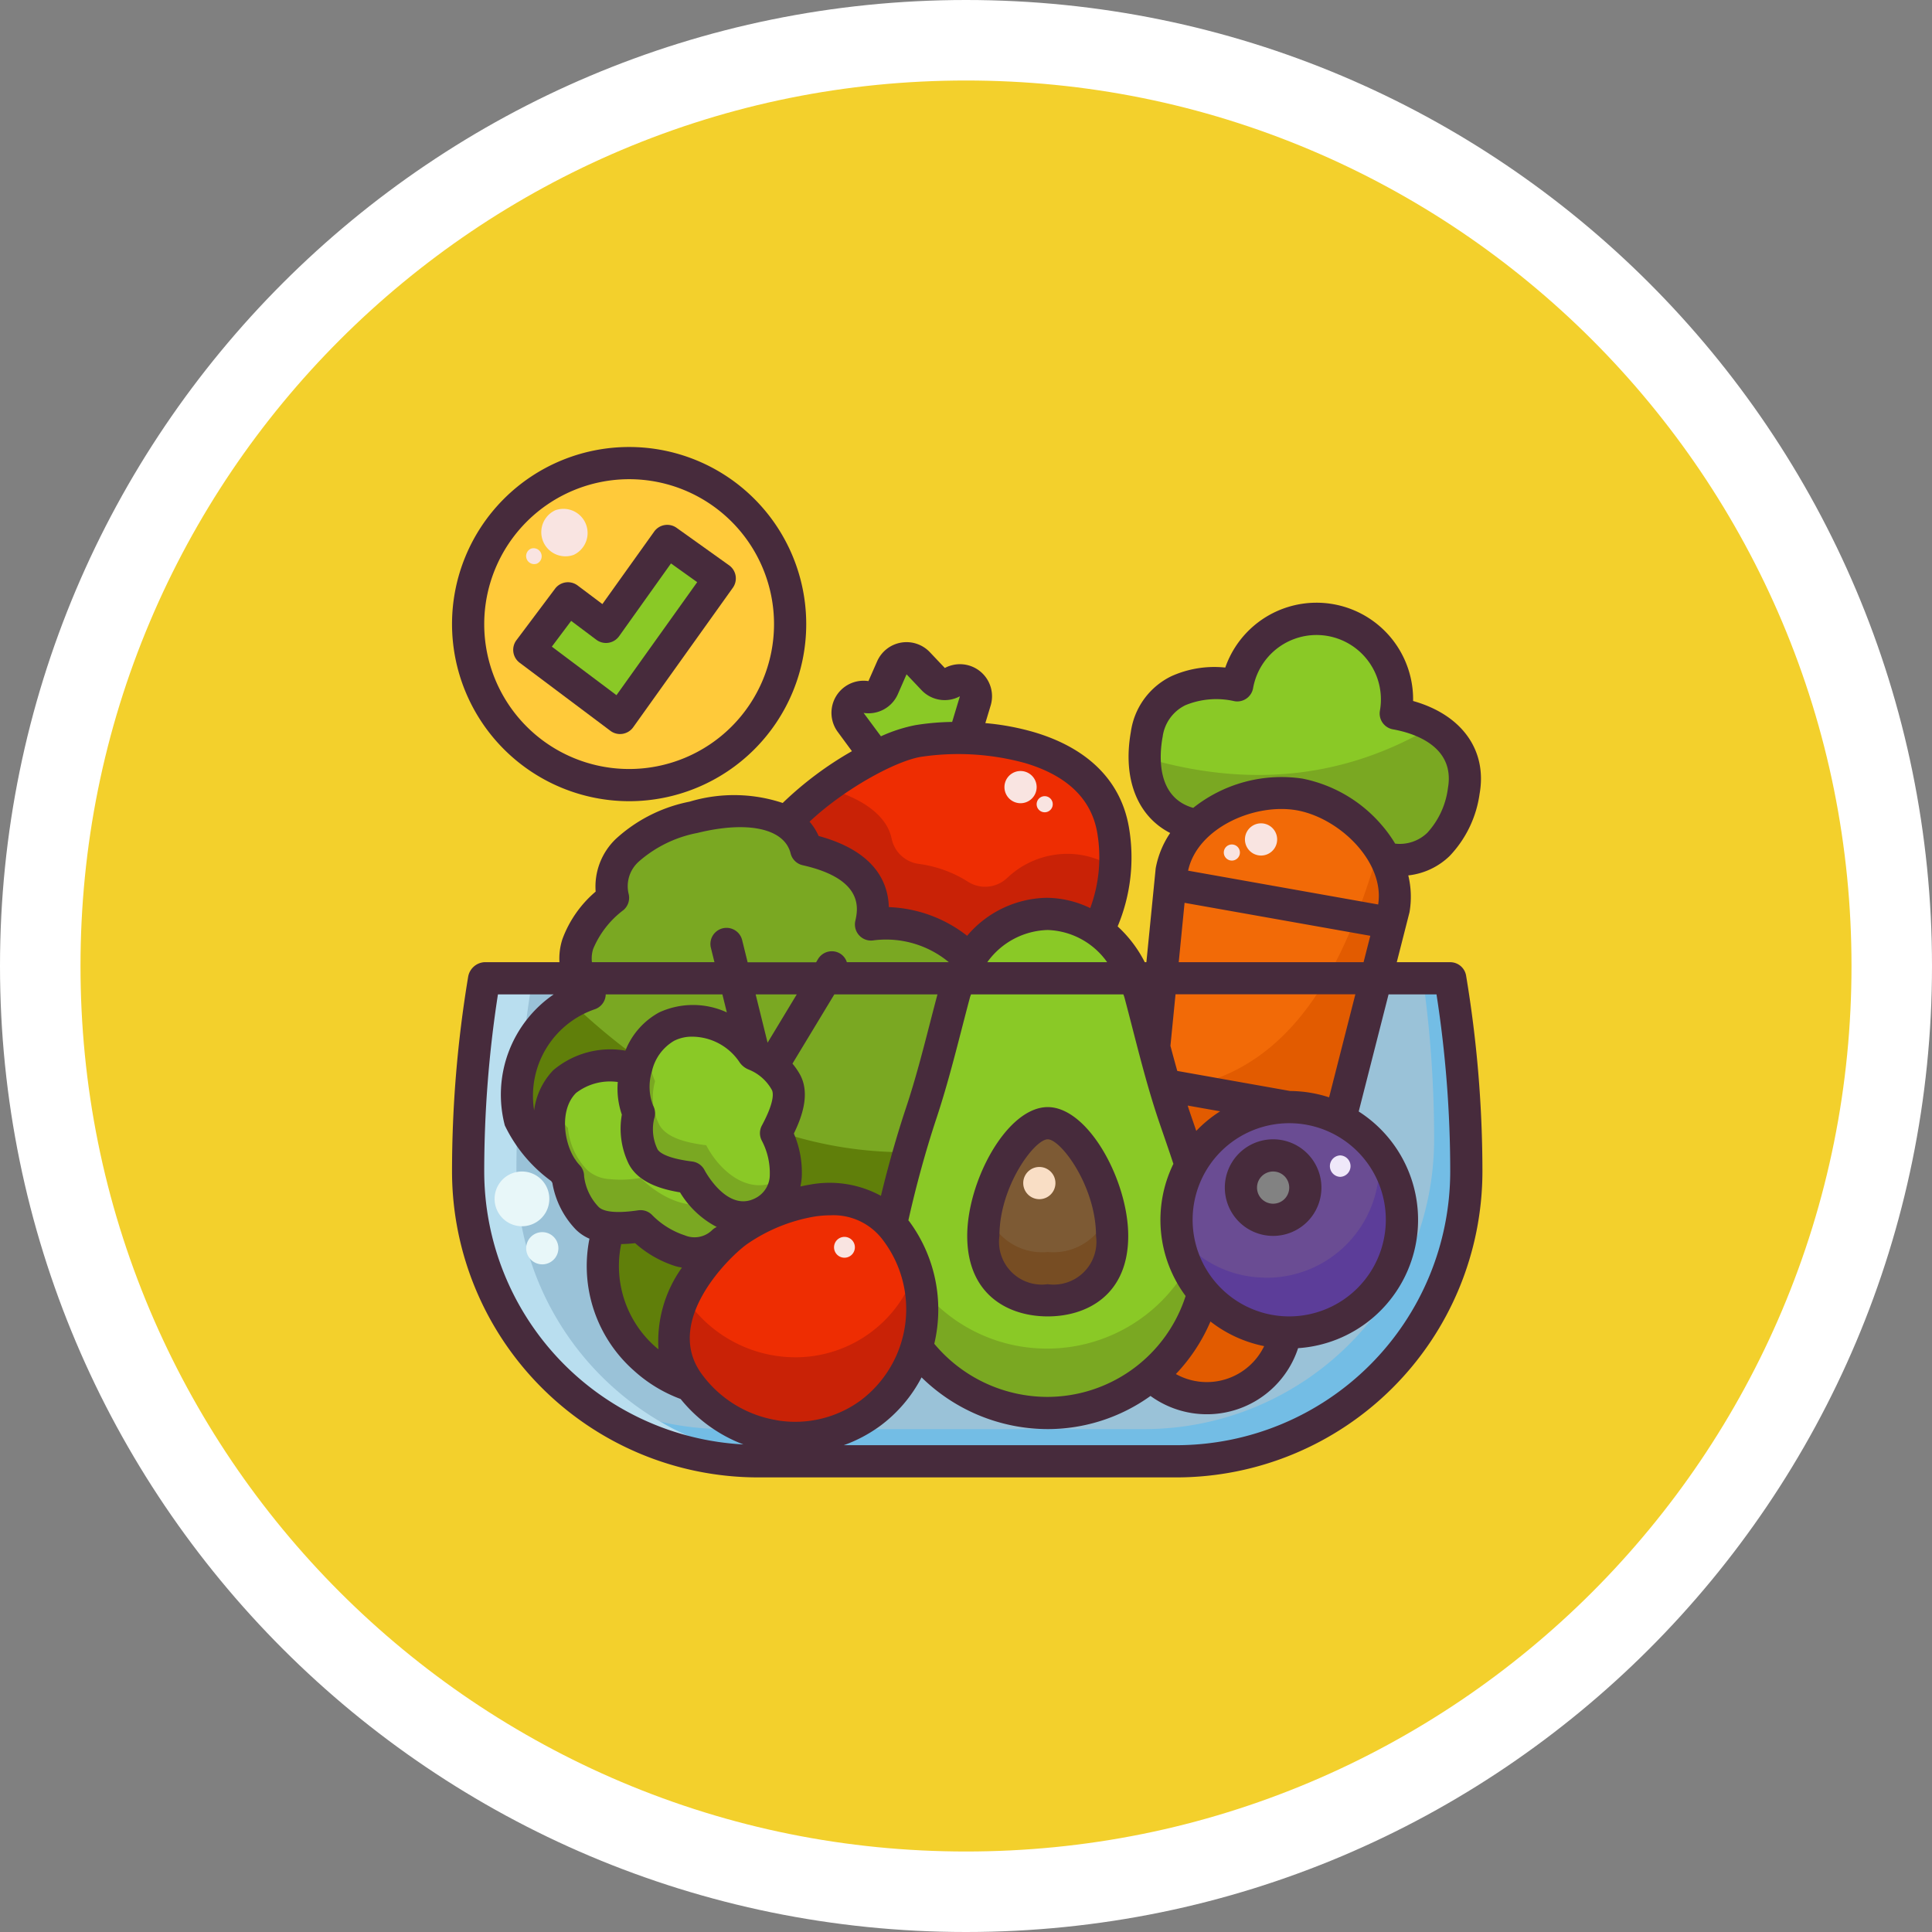 <svg xmlns="http://www.w3.org/2000/svg" width="120" height="120" viewBox="0 0 120 120">
  <rect x="0" y="0" width="120" height="120" fill="#808080" stroke="none"/>
  <g id="Grupo_1106860" data-name="Grupo 1106860" transform="translate(-955.333 -164.685)">
    <g id="Trazado_874102" data-name="Trazado 874102" transform="translate(955.333 164.685)" fill="#f3d02c">
      <path d="M 60 117.5 C 52.236 117.5 44.706 115.98 37.619 112.982 C 34.213 111.542 30.927 109.758 27.853 107.681 C 24.808 105.624 21.944 103.261 19.341 100.659 C 16.739 98.056 14.376 95.192 12.319 92.147 C 10.242 89.073 8.458 85.787 7.018 82.381 C 4.02 75.294 2.5 67.764 2.5 60 C 2.5 52.236 4.02 44.706 7.018 37.619 C 8.458 34.213 10.242 30.927 12.319 27.853 C 14.376 24.808 16.739 21.944 19.341 19.341 C 21.944 16.739 24.808 14.376 27.853 12.319 C 30.927 10.242 34.213 8.458 37.619 7.018 C 44.706 4.02 52.236 2.5 60 2.5 C 67.764 2.5 75.294 4.02 82.381 7.018 C 85.787 8.458 89.073 10.242 92.147 12.319 C 95.192 14.376 98.056 16.739 100.659 19.341 C 103.261 21.944 105.624 24.808 107.681 27.853 C 109.758 30.927 111.542 34.213 112.982 37.619 C 115.98 44.706 117.5 52.236 117.5 60 C 117.5 67.764 115.98 75.294 112.982 82.381 C 111.542 85.787 109.758 89.073 107.681 92.147 C 105.624 95.192 103.261 98.056 100.659 100.659 C 98.056 103.261 95.192 105.624 92.147 107.681 C 89.073 109.758 85.787 111.542 82.381 112.982 C 75.294 115.98 67.764 117.5 60 117.5 Z" stroke="none"/>
      <path d="M 60 5 C 52.573 5 45.371 6.453 38.593 9.32 C 35.335 10.698 32.193 12.404 29.252 14.39 C 26.339 16.358 23.599 18.619 21.109 21.109 C 18.619 23.599 16.358 26.339 14.39 29.252 C 12.404 32.193 10.698 35.335 9.32 38.593 C 6.453 45.371 5 52.573 5 60 C 5 67.427 6.453 74.63 9.32 81.407 C 10.698 84.665 12.404 87.807 14.39 90.748 C 16.358 93.661 18.619 96.401 21.109 98.891 C 23.599 101.381 26.339 103.642 29.252 105.61 C 32.193 107.596 35.335 109.302 38.593 110.68 C 45.371 113.547 52.573 115 60 115 C 67.427 115 74.63 113.547 81.407 110.68 C 84.665 109.302 87.807 107.596 90.748 105.61 C 93.661 103.642 96.401 101.381 98.891 98.891 C 101.381 96.401 103.642 93.661 105.61 90.748 C 107.596 87.807 109.302 84.665 110.68 81.407 C 113.547 74.63 115 67.427 115 60 C 115 52.573 113.547 45.371 110.68 38.593 C 109.302 35.335 107.596 32.193 105.61 29.252 C 103.642 26.339 101.381 23.599 98.891 21.109 C 96.401 18.619 93.661 16.358 90.748 14.39 C 87.807 12.404 84.665 10.698 81.407 9.32 C 74.63 6.453 67.427 5 60 5 M 60 -1.52587890625e-05 C 93.137 -1.52587890625e-05 120 26.863 120 60 C 120 93.137 93.137 120 60 120 C 26.863 120 -1.52587890625e-05 93.137 -1.52587890625e-05 60 C -1.52587890625e-05 26.863 26.863 -1.52587890625e-05 60 -1.52587890625e-05 Z" stroke="none" fill="#fff"/>
    </g>
    <g id="Grupo_1106871" data-name="Grupo 1106871" transform="translate(983.409 192.449)">
      <g id="Grupo_1106866" data-name="Grupo 1106866">
        <path id="Trazado_898788" data-name="Trazado 898788" d="M16.74,49.46c-1.57,1.36-3.81.16-5.03-1.06a7.147,7.147,0,0,1-1.96.07,7.642,7.642,0,0,0,2.23,8.17,7.727,7.727,0,0,0,2.82,1.65c-.03-.04-.06-.07-.09-.11-2.3-3.11.11-6.78,2.07-8.67Z" fill="#7aa822"/>
        <g id="Grupo_1106864" data-name="Grupo 1106864">
          <path id="Trazado_898789" data-name="Trazado 898789" d="M7.92,33h9.66l1.17,4.73c-.01,0-.03-.01-.04-.01A4.411,4.411,0,0,0,13.32,36a3.894,3.894,0,0,0-1.9,2.63h-.01A4.8,4.8,0,0,0,7,39.41c-1.42,1.42-1.14,4.06-.12,5.48-.82-.71-2.31-1.98-2.65-3.06-1.01-3.15,1.16-6.84,4.32-7.85A3.855,3.855,0,0,1,7.92,33Z" fill="#7aa822"/>
        </g>
        <g id="Grupo_1106865" data-name="Grupo 1106865">
          <path id="Trazado_898790" data-name="Trazado 898790" d="M23.18,33,19.9,38.41a3.33,3.33,0,0,0-1.15-.68L17.58,33Z" fill="#7aa822"/>
          <path id="Trazado_898791" data-name="Trazado 898791" d="M27.25,48.29c-2.12-2.37-5.54-1.64-7.86-.54l-.1-.2c1.96-1.01,1.59-3.46.83-4.93.53-.99,1.08-2.27.63-3.14a3.886,3.886,0,0,0-.85-1.06v-.01L23.18,33h8.34a5.889,5.889,0,0,0-.32.92c-.66,2.49-1.24,5-2.05,7.44a66.8,66.8,0,0,0-1.89,6.92Z" fill="#7aa822"/>
          <path id="Trazado_898792" data-name="Trazado 898792" d="M26.02,29.66a7.176,7.176,0,0,1,6.11,2.16A6.273,6.273,0,0,0,31.52,33H7.92c-.78-1.77.31-3.49,2.08-5-.53-2.14,1.25-4.07,5-5,2.49-.62,4.52-.48,5.76.31A2.719,2.719,0,0,1,22,25C24.69,25.61,26.63,26.96,26.02,29.66Z" fill="#7aa822"/>
        </g>
      </g>
      <g id="Grupo_1106867" data-name="Grupo 1106867">
        <path id="Trazado_898793" data-name="Trazado 898793" d="M16.74,49.46c-1.57,1.36-3.81.16-5.03-1.06a7.147,7.147,0,0,1-1.96.07,7.642,7.642,0,0,0,2.23,8.17,7.727,7.727,0,0,0,2.82,1.65c-.03-.04-.06-.07-.09-.11-2.3-3.11.11-6.78,2.07-8.67Z" fill="#607f0a"/>
        <path id="Trazado_898794" data-name="Trazado 898794" d="M11.12,38.67l.27.04a5.147,5.147,0,0,1,.227-.7A39.8,39.8,0,0,1,7.4,34.489,6.542,6.542,0,0,0,4.23,41.83c.34,1.08,1.83,2.35,2.65,3.06-1.02-1.42-1.3-4.06.12-5.48a4.225,4.225,0,0,1,4.12-.74Z" fill="#607f0a"/>
        <path id="Trazado_898795" data-name="Trazado 898795" d="M20.189,42.485c-.023.044-.046.091-.069.135.76,1.47,1.13,3.92-.83,4.93l.1.2c2.28-1.08,5.64-1.8,7.77.43l.18-.18c.3-1.41.67-2.807,1.07-4.2A24.671,24.671,0,0,1,20.189,42.485Z" fill="#607f0a"/>
      </g>
      <path id="Trazado_898796" data-name="Trazado 898796" d="M57.4,33H44.03l.58-5.83.39.04,13.27,2.36c-.19.74-.49,1.94-.87,3.43Z" fill="#f26a07"/>
      <path id="Trazado_898797" data-name="Trazado 898797" d="M42.42,33H31.52a6.793,6.793,0,0,1,.62-1.2A5.765,5.765,0,0,1,36.93,29H37a5.29,5.29,0,0,1,3.12,1.04,5.194,5.194,0,0,1,.46.36A6.909,6.909,0,0,1,42.42,33Z" fill="#8ac926"/>
      <path id="Trazado_898798" data-name="Trazado 898798" d="M44.03,33H57.4c-.61,2.4-1.43,5.55-2.24,8.75A6.976,6.976,0,0,0,52,41h-.04l-7.71-1.37c-.23-.77-.44-1.55-.64-2.33Z" fill="#f26a07"/>
      <path id="Trazado_898799" data-name="Trazado 898799" d="M46.68,52.53l-.01.01A10.041,10.041,0,0,1,37,60h-.07a9.983,9.983,0,0,1-4.57-1.11,10.293,10.293,0,0,1-3.5-2.94h-.01a8.2,8.2,0,0,0-1.27-7.27,3.092,3.092,0,0,0-.33-.39l.01-.01a66.8,66.8,0,0,1,1.89-6.92c.81-2.44,1.39-4.95,2.05-7.44a5.889,5.889,0,0,1,.32-.92h10.9a7.1,7.1,0,0,1,.31.92c.3,1.13.59,2.26.88,3.38.2.78.41,1.56.64,2.33.17.58.35,1.16.54,1.73.25.76.79,2.27,1.09,3.24A6.966,6.966,0,0,0,45,48a6.842,6.842,0,0,0,1.68,4.53ZM41,49c0-3.31-2.34-7-4-7s-4,3.69-4,7,2.34,4,4,4S41,52.31,41,49Z" fill="#8ac926"/>
      <path id="Trazado_898800" data-name="Trazado 898800" d="M6.88,44.89c-1.02-1.42-1.3-4.06.12-5.48a4.8,4.8,0,0,1,4.41-.78,4.157,4.157,0,0,0,.2,2.76,3.8,3.8,0,0,0,.25,2.68c.45.87,1.81,1.16,2.93,1.3.76,1.48,2.54,3.19,4.5,2.18l.1.2a9.942,9.942,0,0,0-1.71.99,9.121,9.121,0,0,0-.9.77l-.04-.05c-1.57,1.36-3.81.16-5.03-1.06a7.206,7.206,0,0,1-1.97.07,2.217,2.217,0,0,1-1.35-.57A4.3,4.3,0,0,1,7.2,45.29a2.082,2.082,0,0,1-.32-.4Z" fill="#8ac926"/>
      <path id="Trazado_898801" data-name="Trazado 898801" d="M41.06,23.79A10.051,10.051,0,0,1,40.15,30l-.03.04A5.29,5.29,0,0,0,37,29h-.07a5.766,5.766,0,0,0-4.8,2.82,7.176,7.176,0,0,0-6.11-2.16c.61-2.7-1.33-4.05-4.02-4.66a2.719,2.719,0,0,0-1.24-1.69c2.17-2.39,6.1-4.69,8.19-5.05,3.28-.56,11.13-.19,12.11,5.53Z" fill="#ee2d02"/>
      <path id="Trazado_898802" data-name="Trazado 898802" d="M41.18,26.19A10.183,10.183,0,0,1,40.15,30l-.03.04A5.29,5.29,0,0,0,37,29h-.07a5.766,5.766,0,0,0-4.8,2.82,7.176,7.176,0,0,0-6.11-2.16c.61-2.7-1.33-4.05-4.02-4.66a2.719,2.719,0,0,0-1.24-1.69,16.83,16.83,0,0,1,2.4-2.13c1.99.5,3.8,1.54,4.14,3.12a1.987,1.987,0,0,0,1.66,1.59,7.545,7.545,0,0,1,3.13,1.14,1.988,1.988,0,0,0,2.42-.29,5.434,5.434,0,0,1,3.66-1.47h.07a5.2,5.2,0,0,1,2.94.92Z" fill="#c92206"/>
      <path id="Trazado_898803" data-name="Trazado 898803" d="M42.42,33h1.61l-.42,4.3c-.29-1.12-.58-2.25-.88-3.38A7.1,7.1,0,0,0,42.42,33Z" fill="#9ac2d8"/>
      <path id="Trazado_898804" data-name="Trazado 898804" d="M62.01,33.08,62,33H57.4c-.62,2.42-1.43,5.59-2.24,8.76A7,7,0,0,1,52,55a1.477,1.477,0,0,1-.21-.01,5.008,5.008,0,0,1-4.92,4.09A5.119,5.119,0,0,1,46,59a4.95,4.95,0,0,1-2.22-1l-.33-.38A9.891,9.891,0,0,1,37,60h-.07a9.826,9.826,0,0,1-4.52-1.09A9.93,9.93,0,0,1,28.95,56l-.11-.03A7.746,7.746,0,0,1,26,60a7.832,7.832,0,0,1-4.68,1.54,8.209,8.209,0,0,1-6.52-3.25,7.727,7.727,0,0,1-2.82-1.65,7.642,7.642,0,0,1-2.23-8.17,2.245,2.245,0,0,1-1.36-.57A4.3,4.3,0,0,1,7.2,45.29a2.082,2.082,0,0,1-.32-.4c-.82-.71-2.31-1.98-2.65-3.06-1.01-3.15,1.16-6.84,4.32-7.85A3.855,3.855,0,0,1,7.92,33H2l-.01.08A72.175,72.175,0,0,0,1,45,18,18,0,0,0,19,63H45A18,18,0,0,0,63,45,72.175,72.175,0,0,0,62.01,33.08Z" fill="#9ac2d8"/>
      <path id="Trazado_898805" data-name="Trazado 898805" d="M63,45A18,18,0,0,1,45,63H19A17.891,17.891,0,0,1,5.32,56.68,17.863,17.863,0,0,0,17,61H43A18,18,0,0,0,61,43a71.214,71.214,0,0,0-.7-10H62l.01.08A72.175,72.175,0,0,1,63,45Z" fill="#73bde5"/>
      <path id="Trazado_898806" data-name="Trazado 898806" d="M22,63H19A18.03,18.03,0,0,1,1,45a72.175,72.175,0,0,1,.99-11.92L2,33H5l-.01.08A72.175,72.175,0,0,0,4,45,18.03,18.03,0,0,0,22,63Z" fill="#b9deef"/>
      <path id="Trazado_898807" data-name="Trazado 898807" d="M11,1A10,10,0,1,1,1,11,10,10,0,0,1,11,1Zm-.56,15.83,6.19-8.67L13.37,5.84,9.56,11.17,7.2,9.4,4.8,12.6Z" fill="#ffca3a"/>
      <path id="Trazado_898808" data-name="Trazado 898808" d="M16.63,8.16l-6.19,8.67L4.8,12.6,7.2,9.4l2.36,1.77,3.81-5.33Z" fill="#8ac926"/>
      <path id="Trazado_898809" data-name="Trazado 898809" d="M19.39,47.75a9.942,9.942,0,0,0-1.71.99,9.121,9.121,0,0,0-.9.77l-.04-.05c-1.57,1.36-3.81.16-5.03-1.06a7.147,7.147,0,0,1-1.96.07,2.245,2.245,0,0,1-1.36-.57A4.3,4.3,0,0,1,7.2,45.29a2.082,2.082,0,0,1-.32-.4,4.983,4.983,0,0,1-.62-4.28,4.48,4.48,0,0,0,.62,1.28,2.082,2.082,0,0,0,.32.4A4.3,4.3,0,0,0,8.39,44.9a2.245,2.245,0,0,0,1.36.57,7.147,7.147,0,0,0,1.96-.07c1.03,1.03,2.79,2.05,4.26,1.52a2.813,2.813,0,0,0,3.32.63Z" fill="#7aa822"/>
      <path id="Trazado_898810" data-name="Trazado 898810" d="M20.75,39.48c.45.87-.1,2.15-.63,3.14.76,1.47,1.13,3.92-.83,4.93s-3.74-.7-4.5-2.18c-1.12-.14-2.48-.43-2.93-1.3a3.8,3.8,0,0,1-.25-2.68,4.166,4.166,0,0,1-.22-2.68A3.979,3.979,0,0,1,13.32,36a4.429,4.429,0,0,1,4.96,1.12,2.661,2.661,0,0,1,.43.6,3.153,3.153,0,0,1,1.18.68,3.819,3.819,0,0,1,.86,1.08Z" fill="#8ac926"/>
      <path id="Trazado_898811" data-name="Trazado 898811" d="M20.72,45.27a2.593,2.593,0,0,1-1.43,2.28c-1.96,1.01-3.74-.7-4.5-2.18-1.12-.14-2.48-.43-2.93-1.3a3.8,3.8,0,0,1-.25-2.68,4.166,4.166,0,0,1-.22-2.68,4.436,4.436,0,0,1,1-1.98,4.112,4.112,0,0,0,.22,2.66,3.8,3.8,0,0,0,.25,2.68c.45.87,1.81,1.16,2.93,1.3.76,1.48,2.54,3.19,4.5,2.18A2.122,2.122,0,0,0,20.72,45.27Z" fill="#7aa822"/>
      <path id="Trazado_898812" data-name="Trazado 898812" d="M31.08,14.61a.99.99,0,0,1,1.42,1.16l-.6,1.98v.33a15.939,15.939,0,0,0-2.95.18,11.266,11.266,0,0,0-2.86,1.03l-.1-.52L24.77,17.1a.989.989,0,0,1,.78-1.58.97.97,0,0,1,.17.01,1,1,0,0,0,1.06-.58l.55-1.24a.994.994,0,0,1,1.63-.28l.93.98a.98.98,0,0,0,.72.32,1,1,0,0,0,.47-.12Z" fill="#8ac926"/>
      <path id="Trazado_898813" data-name="Trazado 898813" d="M58.62,16.55c2.72.48,4.7,2.1,4.22,4.81s-2.09,4.71-4.81,4.23l-.05.03a7.723,7.723,0,0,0-5.34-4.03,6.228,6.228,0,0,0-1.15-.1,7.869,7.869,0,0,0-5.24,2.04l-.04-.04c-2.72-.48-3.54-2.9-3.06-5.62s2.9-3.55,5.62-3.07a5,5,0,1,1,9.85,1.75Z" fill="#8ac926"/>
      <path id="Trazado_898814" data-name="Trazado 898814" d="M43.037,19.3c.009,2.094.946,3.8,3.173,4.188l.04.04a7.869,7.869,0,0,1,5.24-2.04,6.228,6.228,0,0,1,1.15.1,7.723,7.723,0,0,1,5.34,4.03l.05-.03c2.72.48,4.33-1.51,4.81-4.23a3.632,3.632,0,0,0-1.918-4.014c-5.08,3.013-10.978,3.988-17.885,1.956Z" fill="#7aa822"/>
      <path id="Trazado_898815" data-name="Trazado 898815" d="M57.98,25.62a5,5,0,0,1,.51,3.1s-.08.3-.22.85L45,27.21l-.39-.04.09-.9a5.021,5.021,0,0,1,1.55-2.74,7.869,7.869,0,0,1,5.24-2.04,6.228,6.228,0,0,1,1.15.1,7.723,7.723,0,0,1,5.34,4.03Z" fill="#f26a07"/>
      <path id="Trazado_898816" data-name="Trazado 898816" d="M55.16,41.76A7,7,0,0,1,52,55a1.477,1.477,0,0,1-.21-.01A7.018,7.018,0,0,1,45,48a7,7,0,0,1,6.96-7H52a6.856,6.856,0,0,1,3.16.76ZM53,46a2,2,0,1,0-2,2A2.006,2.006,0,0,0,53,46Z" fill="#6a4c93"/>
      <path id="Trazado_898817" data-name="Trazado 898817" d="M59,48a7,7,0,0,1-7,7,1.477,1.477,0,0,1-.21-.01,6.875,6.875,0,0,1-5.12-2.47,6.787,6.787,0,0,1-1.61-3.66,2.56,2.56,0,0,0,.2.26,6.875,6.875,0,0,0,5.12,2.47,1.477,1.477,0,0,0,.21.01,7,7,0,0,0,7-7,6.543,6.543,0,0,0-.06-.89A6.955,6.955,0,0,1,59,48Z" fill="#5c3d99"/>
      <path id="Trazado_898818" data-name="Trazado 898818" d="M57.576,24.918c-.42,1.462-.888,2.9-1.43,4.275l2.123.378c.14-.55.22-.85.22-.85a5,5,0,0,0-.51-3.1,6.4,6.4,0,0,0-.4-.7Z" fill="#e25b00"/>
      <path id="Trazado_898819" data-name="Trazado 898819" d="M45.272,39.812,51.96,41H52a6.856,6.856,0,0,1,3.16.76c.81-3.17,1.62-6.34,2.24-8.76.38-1.49.68-2.69.87-3.43l-2.123-.378C54.044,34.532,50.855,38.887,45.272,39.812Z" fill="#e25b00"/>
      <circle id="Elipse_11747" data-name="Elipse 11747" cx="2" cy="2" r="2" transform="translate(49 44)" fill="#828282"/>
      <path id="Trazado_898820" data-name="Trazado 898820" d="M44.25,39.63,51.96,41a6.976,6.976,0,0,0-6.08,3.6c-.13-.41-.3-.91-.47-1.42-.23-.69-.47-1.38-.62-1.82-.19-.57-.37-1.15-.54-1.73Z" fill="#e25b00"/>
      <path id="Trazado_898821" data-name="Trazado 898821" d="M46.67,52.52a6.875,6.875,0,0,0,5.12,2.47,5.008,5.008,0,0,1-4.92,4.09A5.119,5.119,0,0,1,46,59a4.95,4.95,0,0,1-2.22-1l-.33-.38a9.935,9.935,0,0,0,3.22-5.1Z" fill="#e25b00"/>
      <path id="Trazado_898822" data-name="Trazado 898822" d="M46.67,52.52A10.046,10.046,0,0,1,37,60h-.07a9.826,9.826,0,0,1-4.52-1.09A9.93,9.93,0,0,1,28.95,56l-.11-.03a8.093,8.093,0,0,0,.23-3.82A9.979,9.979,0,0,0,36.93,56H37a10.039,10.039,0,0,0,8.66-5.03,7.248,7.248,0,0,0,1.01,1.55Z" fill="#7aa822"/>
      <path id="Trazado_898823" data-name="Trazado 898823" d="M37,42c1.66,0,4,3.69,4,7s-2.34,4-4,4-4-.69-4-4S35.34,42,37,42Z" fill="#7d5a34"/>
      <path id="Trazado_898824" data-name="Trazado 898824" d="M41,49c0,3.31-2.34,4-4,4s-4-.69-4-4a8.007,8.007,0,0,1,.17-1.61A3.619,3.619,0,0,0,37,50a3.619,3.619,0,0,0,3.83-2.61A8.007,8.007,0,0,1,41,49Z" fill="#774d23"/>
      <path id="Trazado_898825" data-name="Trazado 898825" d="M14.8,58.29c-.03-.04-.06-.07-.09-.11-2.3-3.11.11-6.78,2.07-8.67a9.121,9.121,0,0,1,.9-.77,9.942,9.942,0,0,1,1.71-.99c2.28-1.08,5.64-1.8,7.77.43a4.113,4.113,0,0,1,.42.5,8.171,8.171,0,0,1,1.26,7.29A7.746,7.746,0,0,1,26,60a7.832,7.832,0,0,1-4.68,1.54,8.209,8.209,0,0,1-6.52-3.25Z" fill="#ee2d02"/>
      <path id="Trazado_898826" data-name="Trazado 898826" d="M28.84,55.97A7.746,7.746,0,0,1,26,60a7.832,7.832,0,0,1-4.68,1.54,8.209,8.209,0,0,1-6.52-3.25c-.03-.04-.06-.07-.09-.11a5.1,5.1,0,0,1-.29-5.44,3.7,3.7,0,0,0,.29.44c.03.04.06.07.09.11a8.209,8.209,0,0,0,6.52,3.25,7.848,7.848,0,0,0,7.49-5.47A8.115,8.115,0,0,1,28.84,55.97Z" fill="#c92206"/>
      <path id="Trazado_898827" data-name="Trazado 898827" d="M36.479,44.719a1,1,0,0,0,0,2A1,1,0,0,0,36.479,44.719Z" fill="#f9dec5"/>
      <path id="Trazado_898828" data-name="Trazado 898828" d="M4.344,45a1.7,1.7,0,0,0,0,3.4A1.7,1.7,0,0,0,4.344,45Z" fill="#e8f7f9"/>
      <path id="Trazado_898829" data-name="Trazado 898829" d="M5.606,48.767a1,1,0,0,0,0,2A1,1,0,0,0,5.606,48.767Z" fill="#e8f7f9"/>
      <g id="Grupo_1106869" data-name="Grupo 1106869">
        <path id="Trazado_898830" data-name="Trazado 898830" d="M36.812,21.688a.5.5,0,0,0,0,1A.5.5,0,0,0,36.812,21.688Z" fill="#f9e4e1"/>
        <path id="Trazado_898831" data-name="Trazado 898831" d="M48.437,24.688a.5.5,0,0,0,0,1A.5.5,0,0,0,48.437,24.688Z" fill="#f9e4e1"/>
        <g id="Grupo_1106868" data-name="Grupo 1106868">
          <path id="Trazado_898832" data-name="Trazado 898832" d="M6.408,3.932A1.5,1.5,0,0,0,7.557,6.7,1.5,1.5,0,0,0,6.408,3.932Z" fill="#f9e4e1"/>
          <path id="Trazado_898833" data-name="Trazado 898833" d="M4.894,6.319a.5.5,0,0,0,.383.923A.5.5,0,0,0,4.894,6.319Z" fill="#f9e4e1"/>
        </g>
        <path id="Trazado_898834" data-name="Trazado 898834" d="M24.375,49.061a.647.647,0,0,0,0,1.294A.647.647,0,0,0,24.375,49.061Z" fill="#f9e4e1"/>
      </g>
      <path id="Trazado_898835" data-name="Trazado 898835" d="M55.167,44a.667.667,0,0,0,0,1.333A.667.667,0,0,0,55.167,44Z" fill="#efe8f9"/>
      <path id="Trazado_898836" data-name="Trazado 898836" d="M50.25,23.375a1,1,0,0,0,0,2A1,1,0,0,0,50.25,23.375Z" fill="#f9e4e1"/>
      <path id="Trazado_898837" data-name="Trazado 898837" d="M35.312,20.125a1,1,0,0,0,0,2A1,1,0,0,0,35.312,20.125Z" fill="#f9e4e1"/>
      <g id="Grupo_1106870" data-name="Grupo 1106870">
        <path id="Trazado_898838" data-name="Trazado 898838" d="M11,22A11,11,0,1,0,0,11,11.013,11.013,0,0,0,11,22ZM11,2a9,9,0,1,1-9,9A9.01,9.01,0,0,1,11,2Z" fill="#472b3c"/>
        <path id="Trazado_898839" data-name="Trazado 898839" d="M10.438,17.828a.986.986,0,0,0,.153-.012,1,1,0,0,0,.661-.407l6.19-8.666a1,1,0,0,0-.232-1.394L13.954,5.024a1,1,0,0,0-1.4.232l-3.215,4.5L7.8,8.6a1,1,0,0,0-1.4.2L4,12a1,1,0,0,0,.2,1.4l5.638,4.229a1,1,0,0,0,.6.2ZM7.4,10.8l1.563,1.172a1,1,0,0,0,1.414-.219L13.6,7.232l1.628,1.163-5.014,7.02L6.2,12.4Z" fill="#472b3c"/>
        <path id="Trazado_898840" data-name="Trazado 898840" d="M37,54c2.417,0,5-1.313,5-5,0-3.419-2.472-8-5-8s-5,4.581-5,8C32,52.687,34.583,54,37,54Zm0-11c.817,0,3,2.918,3,6a2.659,2.659,0,0,1-3,3,2.659,2.659,0,0,1-3-3C34,45.918,36.183,43,37,43Z" fill="#472b3c"/>
        <path id="Trazado_898841" data-name="Trazado 898841" d="M62.986,32.836A1,1,0,0,0,62,32H58.68l.792-3.108a5.658,5.658,0,0,0-.077-2.283A4.368,4.368,0,0,0,61.967,25.4a6.99,6.99,0,0,0,1.857-3.856c.485-2.729-1.119-4.92-4.13-5.768A6,6,0,0,0,48.028,13.7a6.486,6.486,0,0,0-3.343.534,4.543,4.543,0,0,0-2.521,3.459c-.524,2.951.429,5.254,2.442,6.282a5.755,5.755,0,0,0-.9,2.195L43.128,32h-.1a7.8,7.8,0,0,0-1.685-2.223,11.08,11.08,0,0,0,.7-6.16c-.494-2.869-2.532-4.912-5.9-5.907a15.709,15.709,0,0,0-3.018-.56l.33-1.09a1.992,1.992,0,0,0-2.846-2.334l-.931-.983a1.995,1.995,0,0,0-3.271.564l-.543,1.233a1.994,1.994,0,0,0-1.908,3.153l.883,1.2a21.573,21.573,0,0,0-4.3,3.217,9.584,9.584,0,0,0-5.783-.082,9.483,9.483,0,0,0-4.581,2.314,4.1,4.1,0,0,0-1.254,3.273,7.094,7.094,0,0,0-2.063,2.947A3.923,3.923,0,0,0,6.672,32H2a1.091,1.091,0,0,0-1,.918A73.665,73.665,0,0,0,0,45,19.021,19.021,0,0,0,19,64H45A19.021,19.021,0,0,0,64,45,73.882,73.882,0,0,0,62.986,32.836Zm-5.462-4.421-11.805-2.1c.572-2.65,4.117-4.212,6.751-3.75C55.127,23.042,57.945,25.777,57.524,28.415ZM44.133,18.043a2.554,2.554,0,0,1,1.424-2.008,5.049,5.049,0,0,1,3.039-.247,1,1,0,0,0,1.16-.81,4,4,0,0,1,7.877,1.4,1,1,0,0,0,.809,1.159c1.185.211,3.888.988,3.415,3.654a5.041,5.041,0,0,1-1.278,2.768,2.459,2.459,0,0,1-2,.676,8.165,8.165,0,0,0-.823-1.139,8.707,8.707,0,0,0-4.938-2.9,8.806,8.806,0,0,0-6.781,1.819c-2.293-.65-2.107-3.247-1.907-4.375ZM45.5,28.312,57.036,30.36,56.618,32H45.137ZM20.188,60.45a7.209,7.209,0,0,1-4.67-2.859c-2.384-3.228,1.57-7.169,2.759-8.047A10.446,10.446,0,0,1,22.509,47.8a6.7,6.7,0,0,1,1-.08,3.831,3.831,0,0,1,3.268,1.555A7.093,7.093,0,0,1,25.406,59.2a6.882,6.882,0,0,1-5.218,1.254ZM8.853,34.928a1,1,0,0,0,.656-.679A.968.968,0,0,0,9.546,34h7.247l.276,1.117a5.026,5.026,0,0,0-4.2,0,4.652,4.652,0,0,0-2.1,2.376A5.5,5.5,0,0,0,6.29,38.707a4.4,4.4,0,0,0-1.19,2.5,5.686,5.686,0,0,1,3.753-6.279ZM30.151,34q-.226.852-.446,1.706c-.455,1.768-.926,3.6-1.508,5.341-.569,1.706-1.113,3.627-1.556,5.465a6.661,6.661,0,0,0-4.435-.692c-.191.029-.379.07-.567.11a4.261,4.261,0,0,0,.085-.611,6.144,6.144,0,0,0-.492-2.677c.528-1.078,1-2.471.405-3.62a4.326,4.326,0,0,0-.492-.722l2.6-4.3ZM12.5,40.932a3.216,3.216,0,0,1-.085-2.147,2.936,2.936,0,0,1,1.374-1.9,2.43,2.43,0,0,1,1.126-.259,3.56,3.56,0,0,1,2.916,1.547,1.242,1.242,0,0,0,.609.5.093.093,0,0,1,.01.005,2.85,2.85,0,0,1,1.417,1.259c.083.161.188.7-.622,2.207a1,1,0,0,0-.008.932,4.289,4.289,0,0,1,.5,2.116,1.625,1.625,0,0,1-.9,1.467c-1.755.908-3.141-1.721-3.154-1.747a1,1,0,0,0-.764-.533c-1.7-.213-2.078-.61-2.16-.771a2.847,2.847,0,0,1-.206-1.884,1,1,0,0,0-.053-.8ZM19.6,37l-.741-3h2.553ZM7.63,44.223c-.7-1.071-.951-3.079.072-4.1a3.463,3.463,0,0,1,2.594-.682,4.947,4.947,0,0,0,.252,2.027,5,5,0,0,0,.428,3.062c.594,1.149,2,1.571,3.186,1.765a5.778,5.778,0,0,0,2.281,2.151.968.968,0,0,0-.272.18,1.565,1.565,0,0,1-1.714.339,5.043,5.043,0,0,1-2.037-1.271,1,1,0,0,0-.855-.283c-1.623.24-2.233.018-2.462-.213a3.32,3.32,0,0,1-.9-1.906,1,1,0,0,0-.292-.706,2.3,2.3,0,0,1-.258-.332l.005-.005Zm2.88,5.285c.3-.006.588-.026.864-.057A6.869,6.869,0,0,0,13.9,50.886c.128.037.254.057.38.083a7.873,7.873,0,0,0-1.457,5.075c-.057-.049-.119-.091-.175-.142a6.687,6.687,0,0,1-2.141-6.394Zm17.877-1.424c-.013-.018-.029-.032-.042-.05.463-2.085,1.088-4.37,1.75-6.355.6-1.812,1.084-3.674,1.548-5.474.174-.675.348-1.35.528-2.022.017-.064.045-.121.063-.184H41.7c.019.063.046.12.063.184.18.672.354,1.347.527,2.021.464,1.8.944,3.663,1.548,5.476.088.263.209.616.344,1.006.205.594.437,1.269.623,1.84a7.923,7.923,0,0,0,.76,8.207A9.034,9.034,0,0,1,36.934,59a9.161,9.161,0,0,1-6.98-3.3,9.218,9.218,0,0,0-1.567-7.62Zm17.839-5.606c-.052-.15-.1-.3-.152-.443-.132-.383-.251-.729-.337-.987-.016-.047-.028-.1-.043-.144l2.014.358A7.95,7.95,0,0,0,46.226,42.478Zm.882,11.838a7.973,7.973,0,0,0,3.335,1.53A3.952,3.952,0,0,1,44.96,57.58a11.014,11.014,0,0,0,2.148-3.264ZM52,54a6,6,0,1,1,6-6A6.006,6.006,0,0,1,52,54Zm.058-14-7.011-1.246c-.147-.522-.288-1.038-.425-1.56l.316-3.2h11.17l-1.631,6.4A7.965,7.965,0,0,0,52.058,40ZM33.246,32A4.766,4.766,0,0,1,37,30a4.71,4.71,0,0,1,3.691,2Zm6.829-8.043a9.066,9.066,0,0,1-.435,4.683A6.309,6.309,0,0,0,36.934,28a6.62,6.62,0,0,0-4.94,2.36,8.367,8.367,0,0,0-4.863-1.781c-.044-1.572-.9-3.477-4.36-4.418a3.582,3.582,0,0,0-.563-.889c2.127-2,5.276-3.746,6.909-4.026a15.686,15.686,0,0,1,6.465.382c2.62.775,4.132,2.231,4.493,4.329Zm-14.511-7.44a1.99,1.99,0,0,0,2.126-1.163l.541-1.235.93.982a1.983,1.983,0,0,0,2.385.381l-.482,1.594a15.635,15.635,0,0,0-2.286.2,9.574,9.574,0,0,0-2.137.693ZM8.766,31.178a5.839,5.839,0,0,1,1.883-2.417,1,1,0,0,0,.322-1,2.042,2.042,0,0,1,.638-2.018,7.691,7.691,0,0,1,3.631-1.771c3.137-.773,5.408-.275,5.79,1.27a1,1,0,0,0,.751.735c3.851.867,3.426,2.754,3.267,3.464a1,1,0,0,0,1.149,1.2A6.111,6.111,0,0,1,30.858,32H24.524a.983.983,0,0,0-.417-.536,1,1,0,0,0-1.373.34l-.119.2H18.36l-.344-1.394a1,1,0,0,0-1.941.481L16.3,32H8.69a1.958,1.958,0,0,1,.076-.822ZM2,45a71.9,71.9,0,0,1,.852-11H6.314a7.552,7.552,0,0,0-3.035,8.138,9.2,9.2,0,0,0,2.88,3.455c.026.034.045.076.072.109a5.494,5.494,0,0,0,1.456,2.9,2.708,2.708,0,0,0,.849.571,8.659,8.659,0,0,0,2.774,8.205A8.924,8.924,0,0,0,14.2,59.131a9.185,9.185,0,0,0,3.9,2.822A17,17,0,0,1,2,45ZM45,62H24.33A8.894,8.894,0,0,0,26.594,60.8a8.8,8.8,0,0,0,2.569-3.013A11.225,11.225,0,0,0,37,61a10.958,10.958,0,0,0,6.384-2.059,5.961,5.961,0,0,0,9.167-2.968,7.987,7.987,0,0,0,3.765-14.7L58.17,34h2.978A71.627,71.627,0,0,1,62,45,17.019,17.019,0,0,1,45,62Z" fill="#472b3c"/>
        <path id="Trazado_898842" data-name="Trazado 898842" d="M51,43a3,3,0,1,0,3,3A3,3,0,0,0,51,43Zm0,4a1,1,0,1,1,1-1A1,1,0,0,1,51,47Z" fill="#472b3c"/>
      </g>
    </g>
  </g>
</svg>
